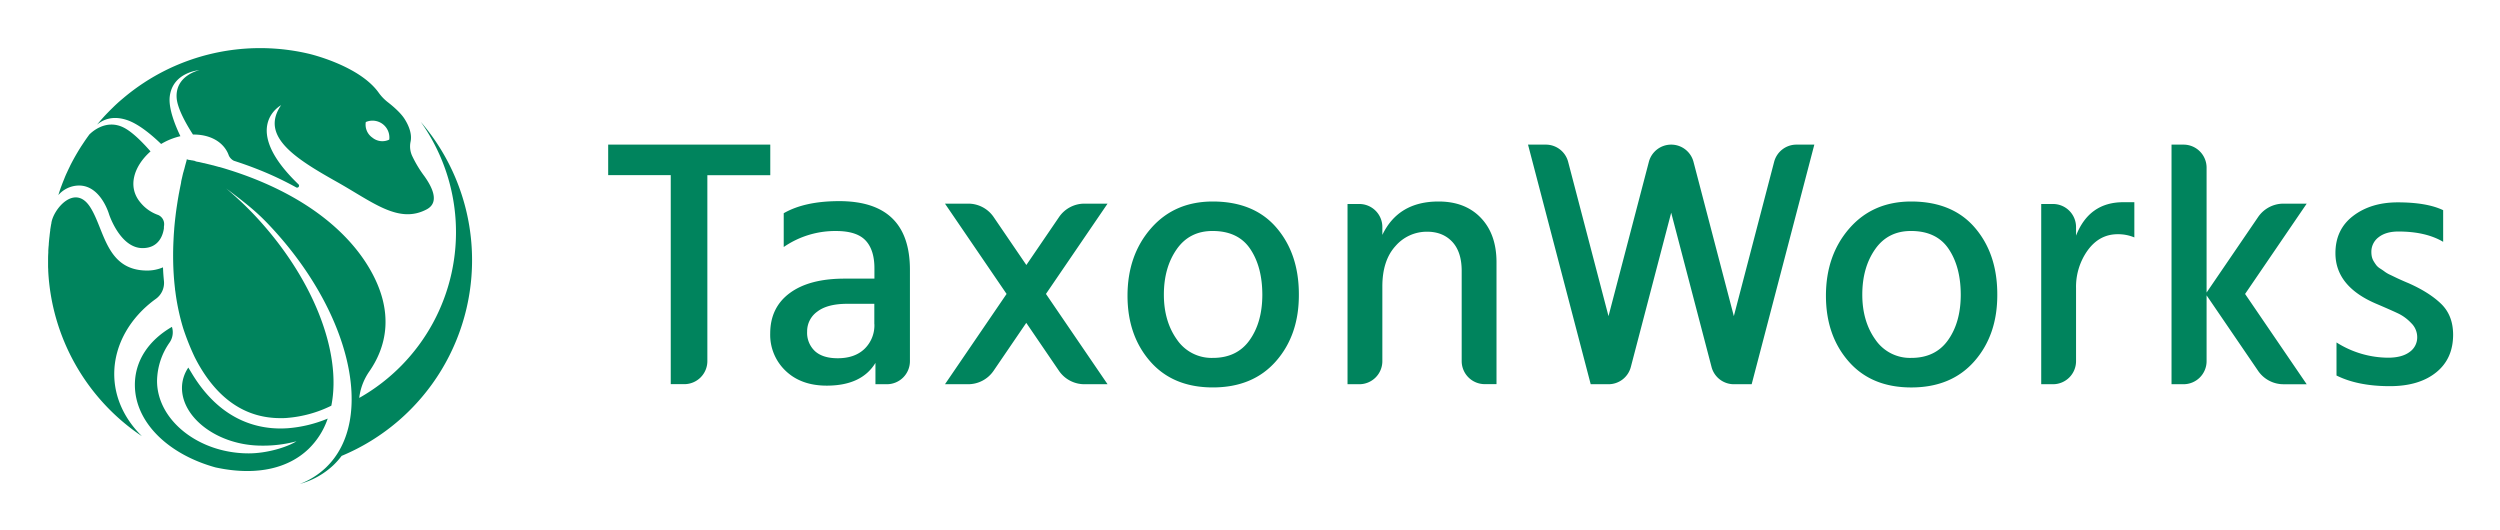 <svg xmlns="http://www.w3.org/2000/svg" role="img" viewBox="-22.06 -22.06 1147.12 243.12"><title>TaxonWorks logo</title><defs><style>.cls-1{fill:#00845d}</style></defs><path d="M14.2 63.07c10.06 0 13.8 13.24 13.8 13.24s5.05 15.47 15.35 15.47c7.71 0 9.42-6.32 9.8-9.09v-.38c0-.13 0-.5.07-.76v-.15a4.56 4.56 0 0 0-2.71-4.82 18.22 18.22 0 0 1-8-5.55c-6.4-7.4-3-17 4.5-23.62-3.5-4-8.05-8.66-12-10.77-8.71-4.64-15.69 2.61-16.22 3.18l-.1.18q-.9 1.23-1.76 2.48l-.07.1q-.86 1.3-1.77 2.66l-.09.15c-.5.8-1 1.59-1.47 2.4l-.3.5q-1.57 2.68-3 5.47l-.23.51q-.65 1.32-1.26 2.65l-.06.13Q8 58.47 7.45 59.91l-.22.55c-.32.77-.63 1.55-.92 2.33l-.24.63q-.54 1.44-1 2.91l-.12.37c-.08.26-.16.52-.24.77a12.6 12.6 0 0 1 9.49-4.4z" class="cls-1"/><path d="M36.15 33c5.35 1.76 11.4 6.83 15.72 11 .53-.31 1.06-.61 1.61-.9a31.06 31.06 0 0 1 7.24-2.67c-2.39-4.94-5.58-12.81-4.88-18.31 1.43-11.17 13.65-12 13.65-12S58.27 12.47 59 22.89c.35 5 4.67 12.45 7.49 16.79 7-.1 13 2.69 15.75 8a12.48 12.48 0 0 1 .7 1.64 5.1 5.1 0 0 0 2.34 2.4c3.64 1.17 7.56 2.55 11.65 4.19a148.81 148.81 0 0 1 17 8.06.89.89 0 0 0 1-1.42c-27.24-26.14-8-36.35-8-36.35-9.84 14.24 6.6 24.52 25.49 35.14 16.64 9.35 28.42 19.49 41.3 12.67 6.42-3.4 1.94-11-1-15.16a53.74 53.74 0 0 1-5.6-9.24 10.41 10.41 0 0 1-.8-6.61c.68-3.11-.39-6.78-2.75-10.49-1.75-2.76-5.12-5.68-7.62-7.63a21.18 21.18 0 0 1-4.26-4.42c-9-12.61-32.18-17.89-32.18-17.89A97.63 97.63 0 0 0 54 10.16a97.4 97.4 0 0 0-19.39 12.73l-.75.63q-2.16 1.82-4.17 3.81-1.17 1.13-2.31 2.31Q25.07 32 23 34.5l-.17.2-.38.46c2.76-2.36 7.2-4.31 13.7-2.16zm109.64.94A7.74 7.74 0 0 1 156.55 42a7.22 7.22 0 0 1-7.73-.9 7.22 7.22 0 0 1-3.03-7.17zm-92.62 72.97c-.2-2-.36-4-.44-6.3a18.44 18.44 0 0 1-7.22 1.47c-19 0-19.52-18.78-26.22-29.15-7-10.84-16.79.92-17.76 7.24 0 .3-.09.54-.13.72-.11.64-.22 1.29-.32 1.94-.08.27-.08.54-.08.81-.12.78-.21 1.56-.3 2.35 0 .27-.06.54-.09.81-.11 1-.21 2.07-.29 3.11v.33Q.16 91.65.1 93.07v.87Q0 95.32 0 96.7v2.96c0 .58 0 1.16.06 1.73v.7a97.2 97.2 0 0 0 43 76c-7.95-7.83-12.7-17.75-12.7-28.55 0-13.43 7.35-26 19.06-34.44a9 9 0 0 0 3.75-8.19z" class="cls-1"/><path d="M128.31 170a59.45 59.45 0 0 1-18.3 4.43c-1.07.07-2.19.12-3.33.12-12.32 0-28.36-4.8-40.71-25.28l-1.62-2.67a16.61 16.61 0 0 0-2.91 9.33c0 13.89 16.65 26.49 36.65 26.49a58.48 58.48 0 0 0 15.89-2c-4.59 2.87-13.84 5.55-21.86 5.55C69.17 186 50 170.76 50 152.72a31.42 31.42 0 0 1 5.75-17.61 8.26 8.26 0 0 0 1.08-7.19c-10.55 6.11-17 15.44-17 26.6 0 17.19 15.31 31.89 37 37.89 1.23.26 2.46.5 3.7.71 15.62 2.62 29.47-.12 38.92-9.12a35.12 35.12 0 0 0 8.86-14z" class="cls-1"/><path d="M171 33.85a87.33 87.33 0 0 1-28 126.55l-.19.17a6.35 6.35 0 0 1 .14-1.3 26.75 26.75 0 0 1 4.37-10.79c7.46-10.69 12.43-27-.29-48.1-7-11.63-21.68-28-51.73-40.11-4.13-1.66-8.12-3.06-11.81-4.23l-1.54-.48-.18-.06q-1.59-.49-3.1-.92h-.15l-2.93-.81h-.08l-1.34-.35h-.07l-2.58-.64h-.14l-2.27-.53h-.17l-1-.21-.94-.37h-.18l-.71-.15h-.18l-.75-.15h-.15l-.55-.11h-.18l-.62-.26-.12.42v.14l-.09.32-.05.18-.09.31-.06.22-.09.32-.06.23-.1.35-.07.24-.1.39-.06.24-.12.47-.08.31-.14.56-.12.3-.11.45-.08.32-.14.43-.09.36-.1.42-.09.38-.1.45-.09.39-.11.48-.09.38-.13.56-.11.51-.09.73-.08.4-.11.55-.1.46-.1.51-.1.49-.1.52-.1.5-.1.54-.09.5-.12.57-.09.51-.11.65-.09.51-.17 1-.08.5-.1.64-.08.54-.1.63-.08.56-.1.62-.08.58-.09.64-.08.57-.09.68-.07.56-.09.76-.06.5q-.32 2.66-.56 5.48V83q-.07.84-.13 1.71-.06.84-.11 1.71v.08q-.05.85-.09 1.73c-.15 3-.21 6.22-.15 9.54a127.22 127.22 0 0 0 .85 12.72c0 .35.08.7.13 1.06a103 103 0 0 0 3.61 17 114.36 114.36 0 0 0 5.25 13.18c.86 1.71 1.78 3.4 2.79 5.07 9.23 15.29 21.52 23 36.58 23 1 0 2.09 0 3.15-.11a55.64 55.64 0 0 0 20.21-5.6c4.93-24.48-8.37-59.28-36.07-88.3A163.2 163.2 0 0 0 81.71 64.4c9.22 6.92 13.87 10.66 19.22 16.27 37.83 39.64 49.7 89.72 26.51 111.86a35.67 35.67 0 0 1-11.92 7.47 36.48 36.48 0 0 0 15.42-8.64 34.66 34.66 0 0 0 3.76-4.24A97.3 97.3 0 0 0 171 33.85zM331.33 44.3H257v14h28.71v95.91h6.22a10.58 10.58 0 0 0 10.58-10.58v-85.3h28.87v-14zM363 70.23q-15.82 0-25.45 5.55v15.5a41.61 41.61 0 0 1 24-7.34q9.46 0 13.54 4.32t4.08 12.8v4.73h-13.7q-16.15 0-25.12 6.61t-9 18.51a22.75 22.75 0 0 0 7.1 17.21q7.1 6.77 18.84 6.77 16 0 22.35-10.44v9.79h5.24a10.58 10.58 0 0 0 10.58-10.58v-41.94q-.02-31.48-32.46-31.49zm16.15 56.44a15 15 0 0 1-4.51 11.33q-4.49 4.32-12.32 4.32-6.85 0-10.44-3.26a11.51 11.51 0 0 1-3.59-9 11.07 11.07 0 0 1 4.65-9.13q4.65-3.59 13.78-3.59h12.4v9.3zm155.3-56.27q-17.62 0-28.38 12.32t-10.77 30.9q0 18.27 10.44 30.18t28.71 11.91q18.43 0 29-12.07T573.92 113q0-18.6-10.28-30.58T534.45 70.4zm16.88 63.6q-5.79 8.16-16.88 8.16a19.21 19.21 0 0 1-16.47-8.4q-6-8.4-6-20.63 0-12.39 5.87-20.8t16.47-8.4q11.74 0 17.29 8.24t5.55 21.12q-.04 12.57-5.83 20.71zM638 70.4q-18.43 0-25.77 15.33v-3.61a10.58 10.58 0 0 0-10.58-10.58h-5.4v82.7h5.4a10.58 10.58 0 0 0 10.58-10.58v-34.28q0-11.9 6-18.51a19 19 0 0 1 14.52-6.61q7.18 0 11.5 4.57t4.38 13.17v41.62a10.58 10.58 0 0 0 10.58 10.58h5.4V98.29q0-12.88-7.18-20.39T638 70.4zm216.92 0q-17.62 0-28.38 12.32t-10.77 30.91q0 18.27 10.44 30.18t28.71 11.91q18.43 0 29-12.07T894.39 113q0-18.6-10.28-30.58T854.92 70.4zM871.8 134q-5.79 8.16-16.88 8.16a19.21 19.21 0 0 1-16.47-8.4q-6-8.4-6-20.63 0-12.39 5.87-20.8t16.47-8.4q11.74 0 17.29 8.24t5.55 21.12q-.04 12.57-5.83 20.71zm58.73-47.94v-3.94a10.58 10.58 0 0 0-10.58-10.58h-5.4v82.7h5.4a10.58 10.58 0 0 0 10.58-10.58V110.2a28.71 28.71 0 0 1 5.38-17.45q5.38-7.34 13.7-7.34a19.28 19.28 0 0 1 7.67 1.47V70.72h-5.06q-15.66 0-21.69 15.34zm167.52 31.3q-5.47-5.3-15.09-9.54-.82-.32-2.85-1.22t-2.85-1.31l-2.53-1.22a14.1 14.1 0 0 1-2.45-1.39q-.73-.57-2-1.39a7.19 7.19 0 0 1-1.88-1.55 19.29 19.29 0 0 1-1.22-1.79 7.05 7.05 0 0 1-.9-2.12 9.75 9.75 0 0 1-.24-2.2 8.28 8.28 0 0 1 3.34-6.85q3.34-2.61 9.05-2.61 12.56 0 20.55 4.73V74.38q-7.5-3.59-20.88-3.59-12.23 0-20.39 6.2t-8.16 17.13q0 15.5 19.41 23.49 6.85 2.94 9.71 4.32a20.51 20.51 0 0 1 5.63 4.24 9 9 0 0 1 2.77 6.44 8.14 8.14 0 0 1-3.51 6.85q-3.51 2.61-9.87 2.61a44.58 44.58 0 0 1-23.65-7v15.17q9.79 4.89 24.47 4.89 13.37 0 21.21-6.28t7.83-17.37q-.03-8.82-5.5-14.12zM475.53 71.38a14.11 14.11 0 0 0-11.65 6.16l-15 22-15-22a14.11 14.11 0 0 0-11.65-6.16h-10.69l28.27 41.43-28.27 41.43h10.65a14.11 14.11 0 0 0 11.65-6.16l15-22 15 22a14.11 14.11 0 0 0 11.65 6.16h10.65l-28.27-41.43 28.27-41.43h-10.61zm550.18 0a14.11 14.11 0 0 0-11.65 6.16l-23.63 34.63V54.88a10.58 10.58 0 0 0-10.58-10.58h-5.51v109.94h5.51a10.58 10.58 0 0 0 10.58-10.58v-30.2l23.63 34.63a14.11 14.11 0 0 0 11.65 6.16h10.65l-28.27-41.43 28.27-41.43h-10.65zM792 52.2L773.51 123 755 52.2a10.58 10.58 0 0 0-10.24-7.9 10.58 10.58 0 0 0-10.24 7.9L716 123l-18.52-70.8a10.58 10.58 0 0 0-10.24-7.9h-8.17l28.76 109.94H716a10.58 10.58 0 0 0 10.24-7.9l18.52-70.8 18.52 70.8a10.58 10.58 0 0 0 10.24 7.9h8.17L810.44 44.3h-8.17A10.58 10.58 0 0 0 792 52.2z" class="cls-1"/></svg>